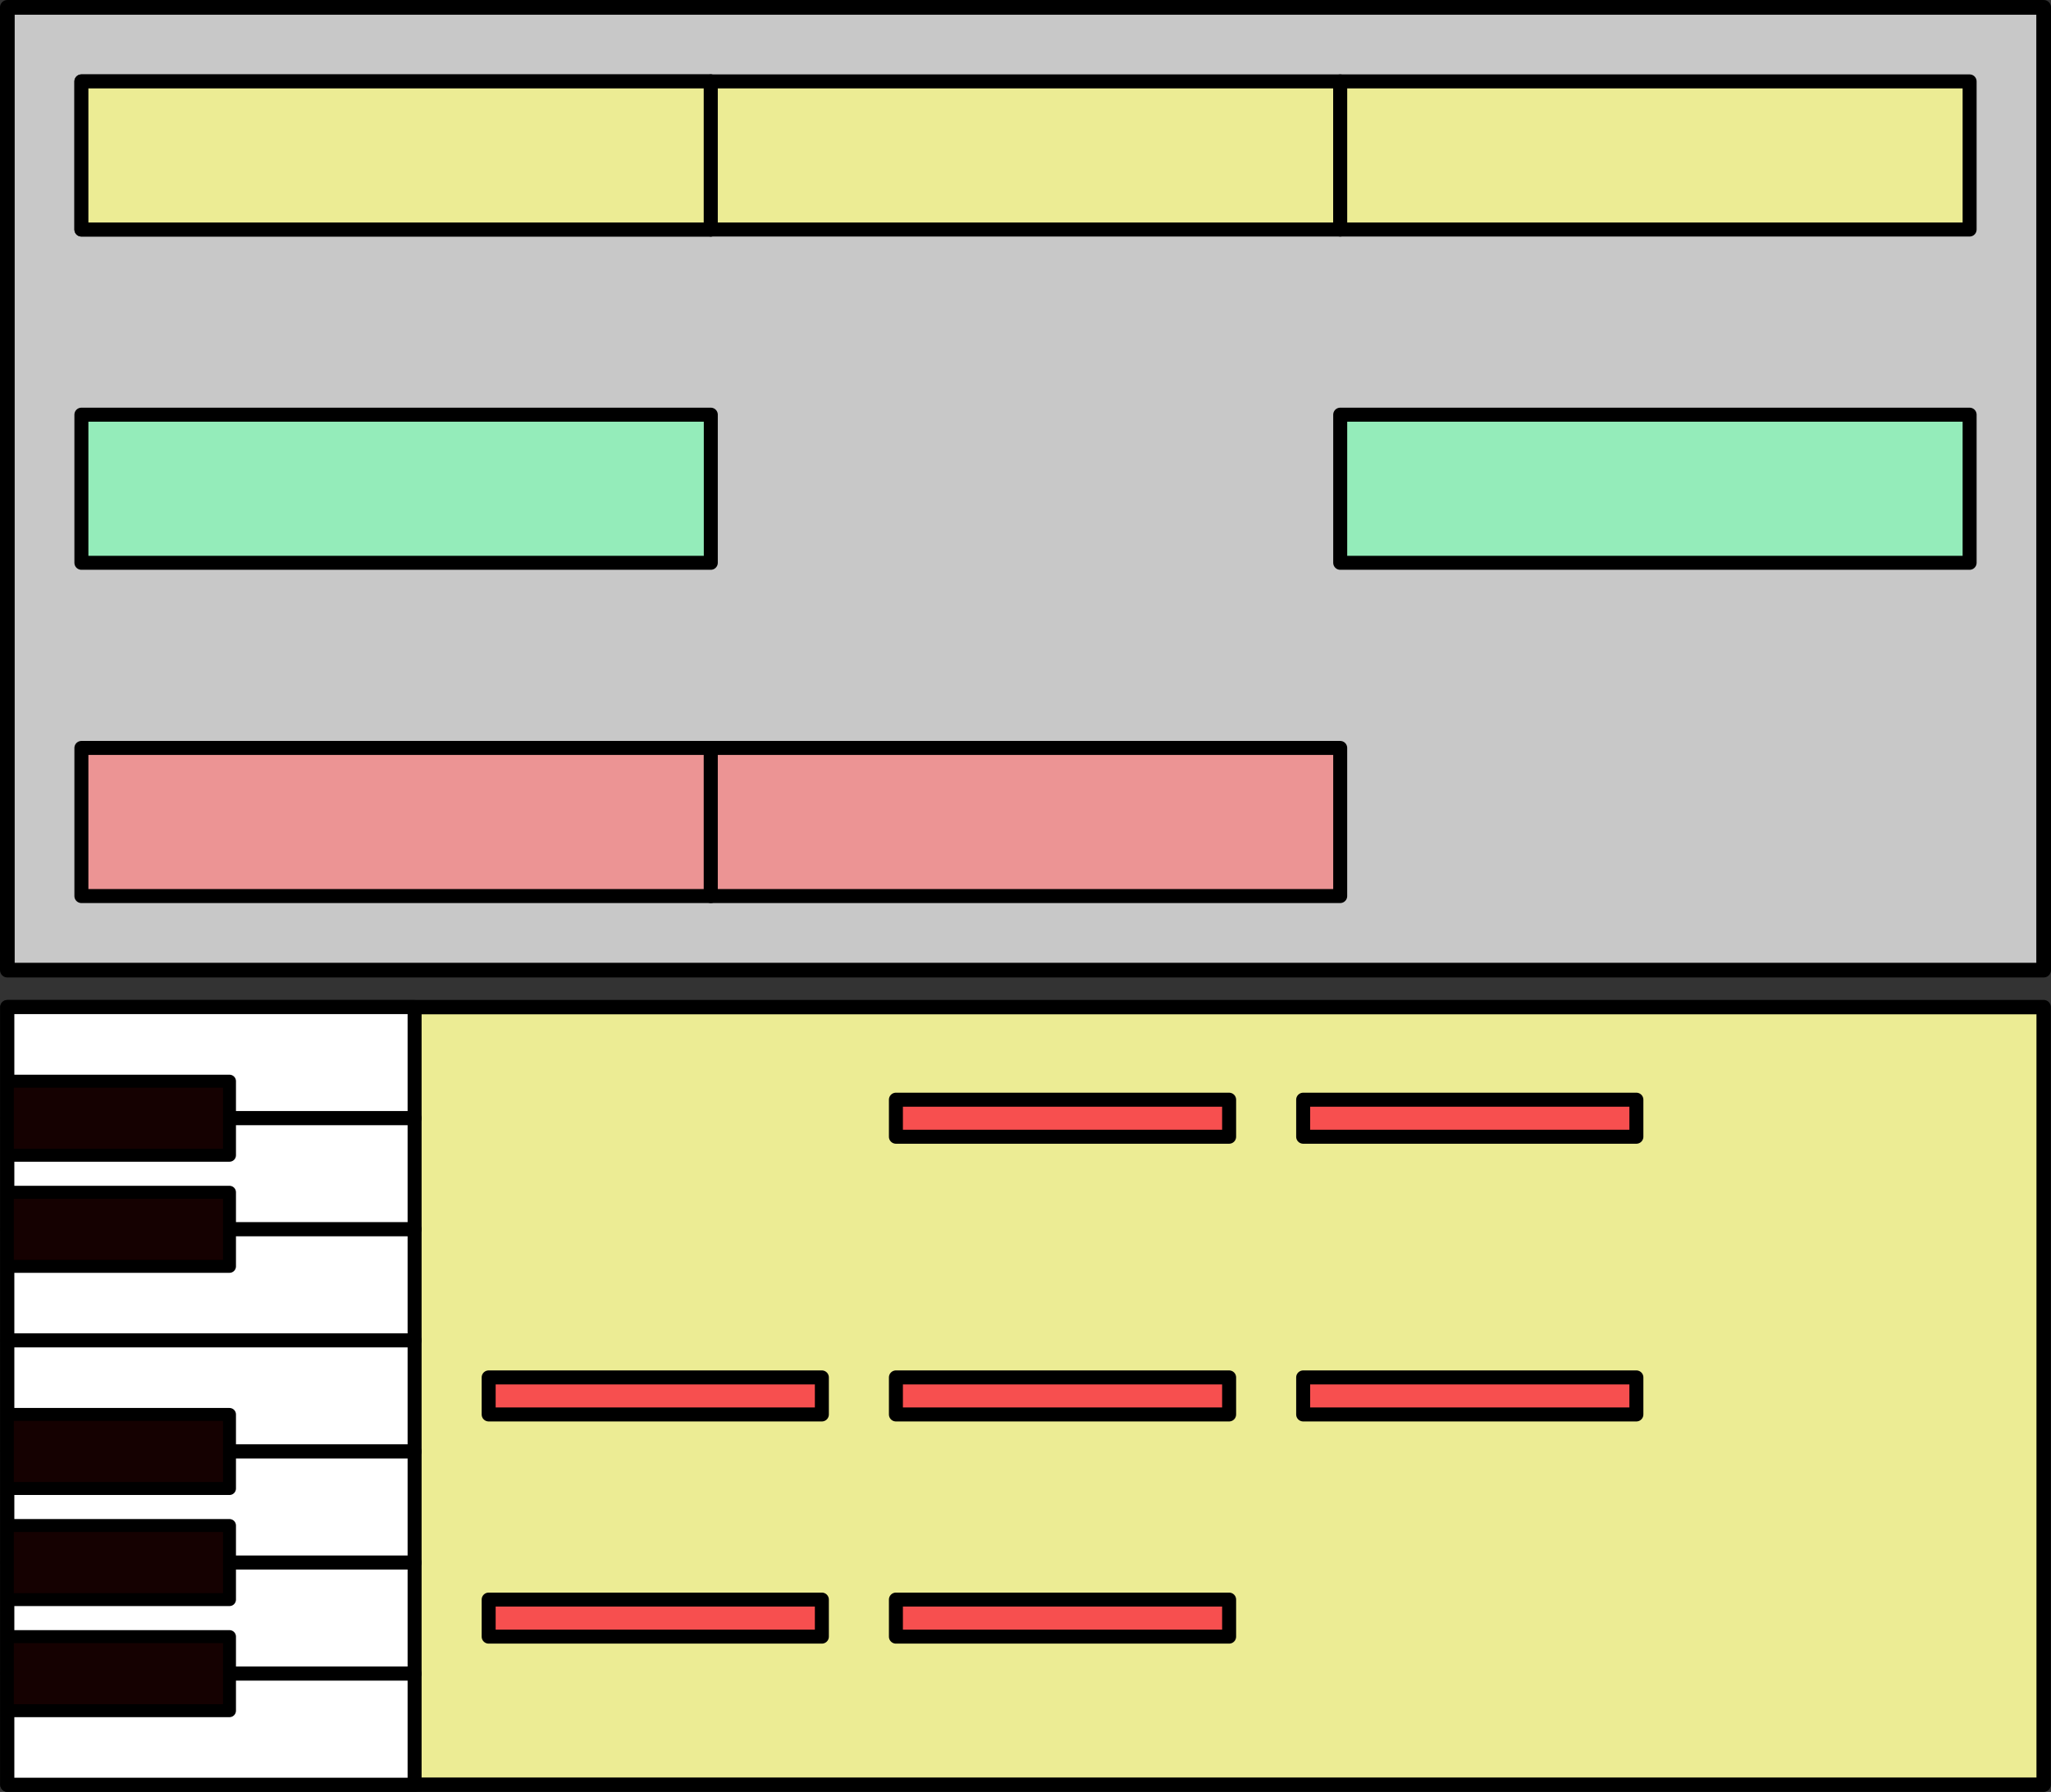 <?xml version="1.0" encoding="UTF-8" standalone="no"?>
<!-- Created with Inkscape (http://www.inkscape.org/) -->

<svg
   xmlns:dc="http://purl.org/dc/elements/1.1/"
   xmlns:cc="http://creativecommons.org/ns#"
   xmlns:rdf="http://www.w3.org/1999/02/22-rdf-syntax-ns#"
   xmlns:svg="http://www.w3.org/2000/svg"
   xmlns="http://www.w3.org/2000/svg"
   xmlns:sodipodi="http://sodipodi.sourceforge.net/DTD/sodipodi-0.dtd"
   xmlns:inkscape="http://www.inkscape.org/namespaces/inkscape"
   width="146.571mm"
   height="128.039mm"
   viewBox="0 0 146.571 128.039"
   version="1.1"
   id="svg5841"
   inkscape:version="0.92.4 (5da689c313, 2019-01-14)"
   sodipodi:docname="patterns_songs.svg">
  <rect x="0" y="0" width="146.571" height="128.039" fill="#333333" stroke="none"/>
  <defs
     id="defs5835" />
  <sodipodi:namedview
     id="base"
     pagecolor="#ffffff"
     bordercolor="#666666"
     borderopacity="1.0"
     inkscape:pageopacity="0.0"
     inkscape:pageshadow="2"
     inkscape:zoom="1.4"
     inkscape:cx="187.35856"
     inkscape:cy="256.94058"
     inkscape:document-units="mm"
     inkscape:current-layer="layer1"
     showgrid="true"
     inkscape:window-width="2558"
     inkscape:window-height="1360"
     inkscape:window-x="0"
     inkscape:window-y="41"
     inkscape:window-maximized="1">
    <inkscape:grid
       type="xygrid"
       id="grid6386"
       originx="-28.579"
       originy="-163.527" />
  </sodipodi:namedview>
  <g
     inkscape:label="Layer 1"
     inkscape:groupmode="layer"
     id="layer1"
     transform="translate(-28.579,-5.433)">
    <g
       id="g6570"
       transform="translate(2.646,42.333)">
      <rect
         y="35.062"
         x="26.458"
         height="55.562"
         width="145.521"
         id="rect6388"
         style="fill:#ecec94;fill-opacity:1;stroke:#000000;stroke-width:1.028;stroke-linejoin:round;stroke-miterlimit:4;stroke-dasharray:none;stroke-opacity:1" />
      <rect
         y="61.521"
         x="60.854"
         height="2.646"
         width="23.812"
         id="rect6390"
         style="fill:#f74f4f;fill-opacity:1;stroke:#000000;stroke-width:1;stroke-linejoin:round;stroke-miterlimit:4;stroke-dasharray:none;stroke-opacity:1" />
      <rect
         y="35.062"
         x="26.458"
         height="7.938"
         width="29.104"
         id="rect6398"
         style="fill:#ffffff;fill-opacity:1;stroke:#000000;stroke-width:1;stroke-linejoin:round;stroke-miterlimit:4;stroke-dasharray:none;stroke-opacity:1" />
      <rect
         style="fill:#ffffff;fill-opacity:1;stroke:#000000;stroke-width:1;stroke-linejoin:round;stroke-miterlimit:4;stroke-dasharray:none;stroke-opacity:1"
         id="rect6400"
         width="29.104"
         height="7.938"
         x="26.458"
         y="43" />
      <rect
         y="50.937"
         x="26.458"
         height="7.938"
         width="29.104"
         id="rect6402"
         style="fill:#ffffff;fill-opacity:1;stroke:#000000;stroke-width:1;stroke-linejoin:round;stroke-miterlimit:4;stroke-dasharray:none;stroke-opacity:1" />
      <rect
         style="fill:#ffffff;fill-opacity:1;stroke:#000000;stroke-width:1;stroke-linejoin:round;stroke-miterlimit:4;stroke-dasharray:none;stroke-opacity:1"
         id="rect6404"
         width="29.104"
         height="7.938"
         x="26.458"
         y="58.875" />
      <rect
         y="66.813"
         x="26.458"
         height="7.938"
         width="29.104"
         id="rect6406"
         style="fill:#ffffff;fill-opacity:1;stroke:#000000;stroke-width:1;stroke-linejoin:round;stroke-miterlimit:4;stroke-dasharray:none;stroke-opacity:1" />
      <rect
         style="fill:#ffffff;fill-opacity:1;stroke:#000000;stroke-width:1;stroke-linejoin:round;stroke-miterlimit:4;stroke-dasharray:none;stroke-opacity:1"
         id="rect6408"
         width="29.104"
         height="7.938"
         x="26.458"
         y="74.75" />
      <rect
         y="40.354"
         x="26.458"
         height="5.292"
         width="15.875"
         id="rect6410"
         style="fill:#150101;fill-opacity:1;stroke:#000000;stroke-width:0.926;stroke-linejoin:round;stroke-miterlimit:4;stroke-dasharray:none;stroke-opacity:1" />
      <rect
         style="fill:#150101;fill-opacity:1;stroke:#000000;stroke-width:0.926;stroke-linejoin:round;stroke-miterlimit:4;stroke-dasharray:none;stroke-opacity:1"
         id="rect6420"
         width="15.875"
         height="5.292"
         x="26.458"
         y="48.292" />
      <rect
         y="64.167"
         x="26.458"
         height="5.292"
         width="15.875"
         id="rect6422"
         style="fill:#150101;fill-opacity:1;stroke:#000000;stroke-width:0.926;stroke-linejoin:round;stroke-miterlimit:4;stroke-dasharray:none;stroke-opacity:1" />
      <rect
         style="fill:#150101;fill-opacity:1;stroke:#000000;stroke-width:0.926;stroke-linejoin:round;stroke-miterlimit:4;stroke-dasharray:none;stroke-opacity:1"
         id="rect6424"
         width="15.875"
         height="5.292"
         x="26.458"
         y="72.104" />
      <rect
         y="82.687"
         x="26.458"
         height="7.938"
         width="29.104"
         id="rect6426"
         style="fill:#ffffff;fill-opacity:1;stroke:#000000;stroke-width:1;stroke-linejoin:round;stroke-miterlimit:4;stroke-dasharray:none;stroke-opacity:1" />
      <rect
         y="80.042"
         x="26.458"
         height="5.292"
         width="15.875"
         id="rect6430"
         style="fill:#150101;fill-opacity:1;stroke:#000000;stroke-width:0.926;stroke-linejoin:round;stroke-miterlimit:4;stroke-dasharray:none;stroke-opacity:1" />
      <rect
         style="fill:#f74f4f;fill-opacity:1;stroke:#000000;stroke-width:1;stroke-linejoin:round;stroke-miterlimit:4;stroke-dasharray:none;stroke-opacity:1"
         id="rect6432"
         width="23.812"
         height="2.646"
         x="89.958"
         y="61.521" />
      <rect
         y="61.521"
         x="119.062"
         height="2.646"
         width="23.812"
         id="rect6434"
         style="fill:#f74f4f;fill-opacity:1;stroke:#000000;stroke-width:1;stroke-linejoin:round;stroke-miterlimit:4;stroke-dasharray:none;stroke-opacity:1" />
      <rect
         style="fill:#f74f4f;fill-opacity:1;stroke:#000000;stroke-width:1;stroke-linejoin:round;stroke-miterlimit:4;stroke-dasharray:none;stroke-opacity:1"
         id="rect6436"
         width="23.812"
         height="2.646"
         x="60.854"
         y="77.396" />
      <rect
         y="77.396"
         x="89.958"
         height="2.646"
         width="23.812"
         id="rect6438"
         style="fill:#f74f4f;fill-opacity:1;stroke:#000000;stroke-width:1;stroke-linejoin:round;stroke-miterlimit:4;stroke-dasharray:none;stroke-opacity:1" />
      <rect
         y="41.677"
         x="89.958"
         height="2.646"
         width="23.812"
         id="rect6440"
         style="fill:#f74f4f;fill-opacity:1;stroke:#000000;stroke-width:1;stroke-linejoin:round;stroke-miterlimit:4;stroke-dasharray:none;stroke-opacity:1" />
      <rect
         style="fill:#f74f4f;fill-opacity:1;stroke:#000000;stroke-width:1;stroke-linejoin:round;stroke-miterlimit:4;stroke-dasharray:none;stroke-opacity:1"
         id="rect6442"
         width="23.812"
         height="2.646"
         x="119.062"
         y="41.677" />
    </g>
    <g
       id="g6548"
       transform="translate(2.646,-87.312)">
      <g
         transform="translate(18.521,-95.25)"
         id="g6476">
        <rect
           style="fill:#c8c8c8;fill-opacity:1;stroke:#000000;stroke-width:1.05;stroke-linejoin:round;stroke-miterlimit:4;stroke-dasharray:none;stroke-opacity:1"
           id="rect6465"
           width="145.521"
           height="68.792"
           x="7.937"
           y="188.521" />
        <rect
           style="fill:#ecec94;fill-opacity:1;stroke:#000000;stroke-width:1;stroke-linejoin:round;stroke-miterlimit:4;stroke-dasharray:none;stroke-opacity:1"
           id="rect6444"
           width="44.979"
           height="10.583"
           x="13.229"
           y="193.812" />
        <rect
           y="193.812"
           x="13.229"
           height="10.583"
           width="44.979"
           id="rect6446"
           style="fill:#ecec94;fill-opacity:1;stroke:#000000;stroke-width:1;stroke-linejoin:round;stroke-miterlimit:4;stroke-dasharray:none;stroke-opacity:1" />
        <rect
           style="fill:#ecec94;fill-opacity:1;stroke:#000000;stroke-width:1;stroke-linejoin:round;stroke-miterlimit:4;stroke-dasharray:none;stroke-opacity:1"
           id="rect6453"
           width="44.979"
           height="10.583"
           x="58.208"
           y="193.812" />
        <rect
           y="193.812"
           x="103.188"
           height="10.583"
           width="44.979"
           id="rect6455"
           style="fill:#ecec94;fill-opacity:1;stroke:#000000;stroke-width:1;stroke-linejoin:round;stroke-miterlimit:4;stroke-dasharray:none;stroke-opacity:1" />
        <rect
           style="fill:#94ecba;fill-opacity:1;stroke:#000000;stroke-width:1;stroke-linejoin:round;stroke-miterlimit:4;stroke-dasharray:none;stroke-opacity:1"
           id="rect6457"
           width="44.979"
           height="10.583"
           x="13.229"
           y="217.625" />
        <rect
           y="217.625"
           x="103.188"
           height="10.583"
           width="44.979"
           id="rect6459"
           style="fill:#94ecba;fill-opacity:1;stroke:#000000;stroke-width:1;stroke-linejoin:round;stroke-miterlimit:4;stroke-dasharray:none;stroke-opacity:1" />
        <rect
           y="241.438"
           x="13.229"
           height="10.583"
           width="44.979"
           id="rect6461"
           style="fill:#ec9494;fill-opacity:1;stroke:#000000;stroke-width:1;stroke-linejoin:round;stroke-miterlimit:4;stroke-dasharray:none;stroke-opacity:1" />
        <rect
           style="fill:#ec9494;fill-opacity:1;stroke:#000000;stroke-width:1;stroke-linejoin:round;stroke-miterlimit:4;stroke-dasharray:none;stroke-opacity:1"
           id="rect6463"
           width="44.979"
           height="10.583"
           x="58.208"
           y="241.438" />
      </g>
    </g>
  </g>
</svg>
